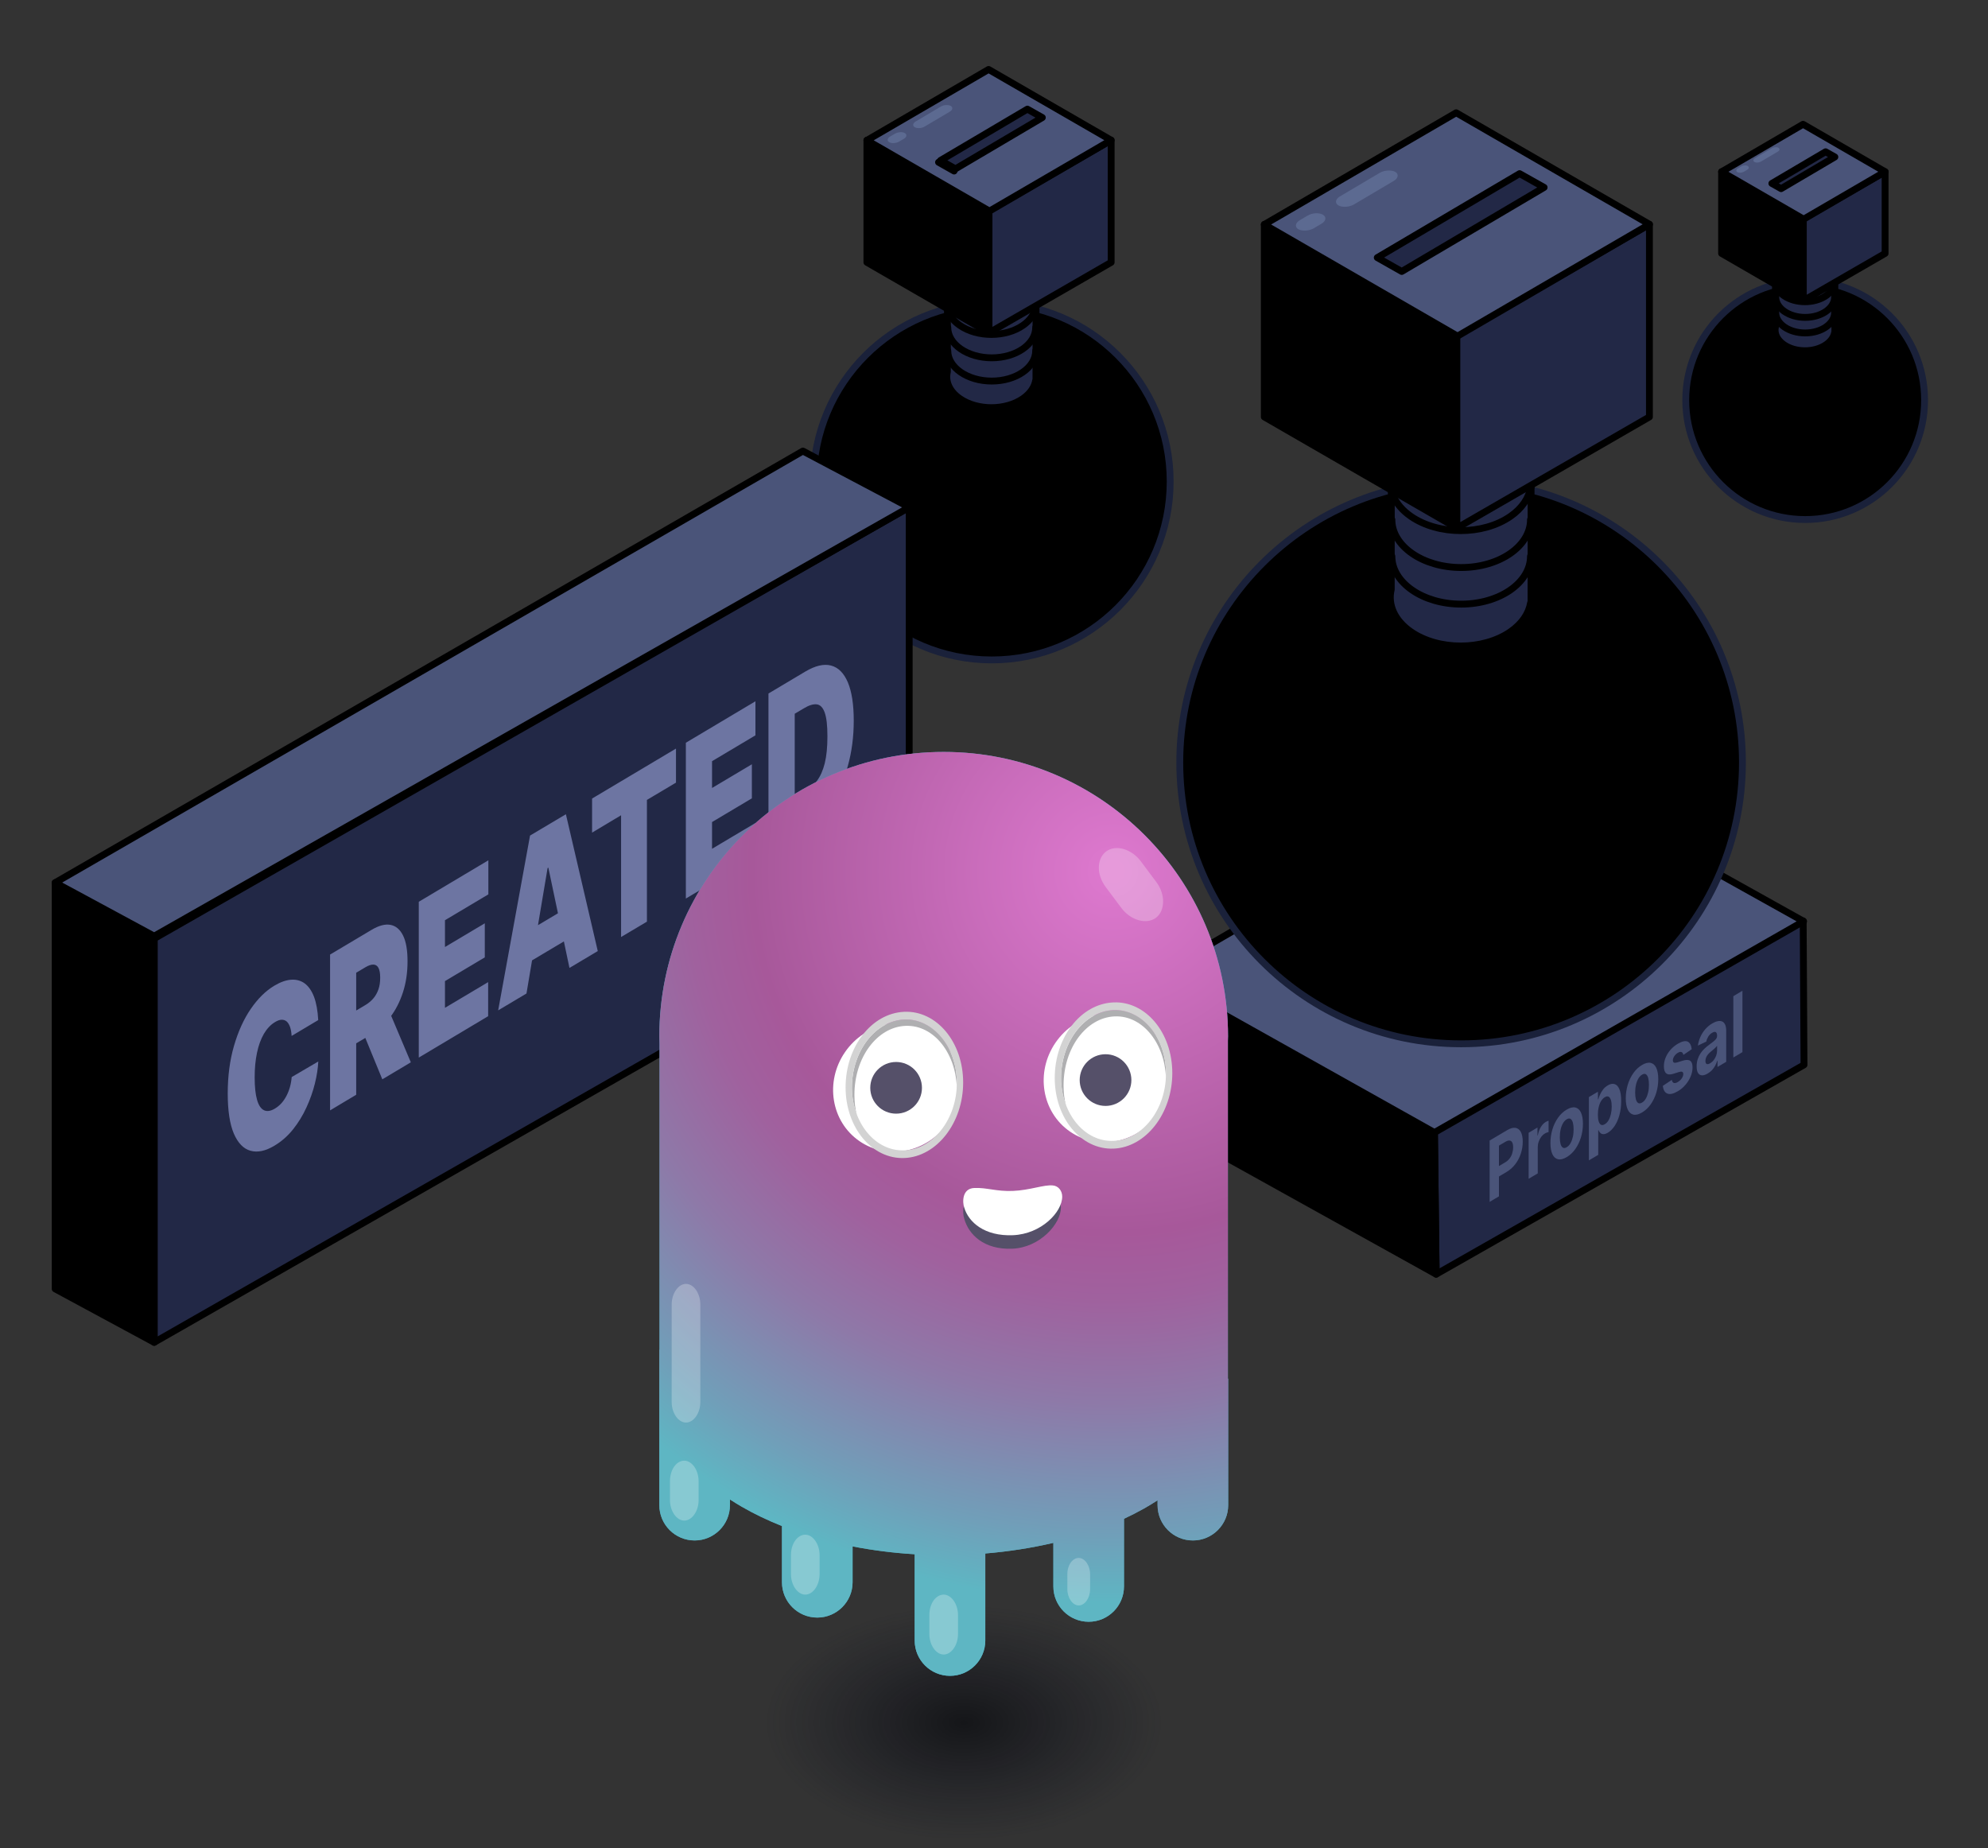 <?xml version="1.0" encoding="utf-8"?>
<!-- Generator: Adobe Illustrator 27.8.1, SVG Export Plug-In . SVG Version: 6.00 Build 0)  -->
<svg version="1.1" id="Слой_1" xmlns="http://www.w3.org/2000/svg" xmlns:xlink="http://www.w3.org/1999/xlink" x="0px" y="0px"
	 viewBox="0 0 290 269.62" style="enable-background:new 0 0 290 269.62;" xml:space="preserve">
<rect x="0" y="0" width="290" height="269.62" fill="#333333" stroke="none"/>
<style type="text/css">
	.st0{stroke:#000000;stroke-linecap:round;stroke-linejoin:round;stroke-miterlimit:10;}
	.st1{fill:#222846;stroke:#000000;stroke-linecap:round;stroke-linejoin:round;stroke-miterlimit:10;}
	.st2{fill-rule:evenodd;clip-rule:evenodd;stroke:#000000;stroke-linecap:round;stroke-linejoin:round;stroke-miterlimit:10;}
	
		.st3{fill-rule:evenodd;clip-rule:evenodd;fill:#222846;stroke:#000000;stroke-linecap:round;stroke-linejoin:round;stroke-miterlimit:10;}
	
		.st4{fill-rule:evenodd;clip-rule:evenodd;fill:#4A5479;stroke:#000000;stroke-linecap:round;stroke-linejoin:round;stroke-miterlimit:10;}
	.st5{fill-rule:evenodd;clip-rule:evenodd;fill:#5C6A91;}
	.st6{fill:#6D75A2;}
	.st7{stroke:#1A213A;stroke-linecap:round;stroke-linejoin:round;stroke-miterlimit:10;}
	.st8{stroke:#4A5479;stroke-linecap:round;stroke-linejoin:round;stroke-miterlimit:10;}
	.st9{fill:url(#SVGID_1_);}
	.st10{fill:url(#SVGID_00000163059394647752067760000004285544326376292224_);}
	.st11{fill:url(#SVGID_00000024718064838444556270000016883776657329757369_);}
	
		.st12{fill:none;stroke:url(#SVGID_00000183934991699039567100000010837916463528994996_);stroke-width:5;stroke-linecap:round;stroke-linejoin:round;stroke-miterlimit:10;}
	.st13{fill:url(#SVGID_00000030479556584606789750000004726028975385462960_);}
	.st14{fill-rule:evenodd;clip-rule:evenodd;fill:#1AD4B3;}
	.st15{fill-rule:evenodd;clip-rule:evenodd;fill:#FC4F83;}
	.st16{fill:#4A5479;stroke:#000000;stroke-linecap:round;stroke-linejoin:round;stroke-miterlimit:10;}
	
		.st17{fill:url(#SVGID_00000127045739904740064490000012866439723604763271_);stroke:#1D1D1B;stroke-width:0.211;stroke-linecap:round;stroke-linejoin:round;stroke-miterlimit:10;}
	.st18{fill-rule:evenodd;clip-rule:evenodd;}
	
		.st19{fill:url(#SVGID_00000047759015310990370320000015147310495381575326_);stroke:#1D1D1B;stroke-width:0.211;stroke-linecap:round;stroke-linejoin:round;stroke-miterlimit:10;}
	
		.st20{fill:url(#SVGID_00000028316754045879382700000000758631342271120046_);stroke:#1D1D1B;stroke-width:0.211;stroke-linecap:round;stroke-linejoin:round;stroke-miterlimit:10;}
	
		.st21{fill:url(#SVGID_00000025405290060948040410000010251636638256587438_);stroke:#1D1D1B;stroke-width:0.211;stroke-linecap:round;stroke-linejoin:round;stroke-miterlimit:10;}
	.st22{fill-rule:evenodd;clip-rule:evenodd;fill:url(#SVGID_00000152258860600219441660000002144008274713163928_);}
	.st23{fill-rule:evenodd;clip-rule:evenodd;fill:url(#SVGID_00000121960755703744612210000008335161011800331442_);}
	.st24{fill:url(#SVGID_00000008841376245867380330000002714738296763639197_);}
	.st25{fill:url(#SVGID_00000147192790155850585630000017021448777095833738_);}
	.st26{fill:url(#SVGID_00000178194604068044100280000007835412746526678153_);}
	
		.st27{fill-rule:evenodd;clip-rule:evenodd;fill:#4AA089;stroke:url(#SVGID_00000060011609876120227880000015688737564735191940_);stroke-linecap:round;stroke-linejoin:round;stroke-miterlimit:10;}
	
		.st28{fill-rule:evenodd;clip-rule:evenodd;fill:#4AA089;stroke:url(#SVGID_00000027593895882356165420000009868825697737484961_);stroke-linecap:round;stroke-linejoin:round;stroke-miterlimit:10;}
	
		.st29{fill:none;stroke:url(#SVGID_00000085251971271187031720000002201712485757298597_);stroke-width:5;stroke-linecap:round;stroke-linejoin:round;stroke-miterlimit:10;}
	.st30{fill:url(#SVGID_00000119117444267536766970000009435559666236124344_);}
	
		.st31{fill:none;stroke:url(#SVGID_00000090992712694317986970000003841600693817529502_);stroke-width:5;stroke-linecap:round;stroke-linejoin:round;stroke-miterlimit:10;}
	.st32{fill:url(#SVGID_00000002379199223467383150000002021332254671418791_);}
	
		.st33{fill:none;stroke:url(#SVGID_00000170968230630252044510000002829431016299990172_);stroke-width:5;stroke-linecap:round;stroke-linejoin:round;stroke-miterlimit:10;}
	.st34{fill:url(#SVGID_00000134945432853410947340000004737619614831810204_);}
	.st35{fill:#4A5479;}
	
		.st36{fill-rule:evenodd;clip-rule:evenodd;fill:#1AD4B3;stroke:#111422;stroke-linecap:round;stroke-linejoin:round;stroke-miterlimit:10;}
	
		.st37{fill-rule:evenodd;clip-rule:evenodd;fill:#4AA089;stroke:url(#SVGID_00000163757242992604229660000004396454104900489893_);stroke-linecap:round;stroke-linejoin:round;stroke-miterlimit:10;}
	.st38{fill:#FFFFFF;}
	
		.st39{fill-rule:evenodd;clip-rule:evenodd;fill:#FC4F83;stroke:#111422;stroke-linecap:round;stroke-linejoin:round;stroke-miterlimit:10;}
	
		.st40{fill-rule:evenodd;clip-rule:evenodd;fill:#CB3D61;stroke:#000000;stroke-linecap:round;stroke-linejoin:round;stroke-miterlimit:10;}
	.st41{fill:url(#SVGID_00000053537339574940368740000006146256081887058847_);}
	.st42{fill:url(#SVGID_00000082341961126723496440000005977191817612771981_);}
	.st43{fill:url(#SVGID_00000063593677505308343850000012976556977347429504_);}
	
		.st44{fill:none;stroke:url(#SVGID_00000006687362338688966970000007360612455112169635_);stroke-width:5;stroke-linecap:round;stroke-linejoin:round;stroke-miterlimit:10;}
	.st45{fill:url(#SVGID_00000021104637994804876740000001637092320156856225_);}
	
		.st46{fill:none;stroke:url(#SVGID_00000162347979348284685800000017388106379477112765_);stroke-width:5;stroke-linecap:round;stroke-linejoin:round;stroke-miterlimit:10;}
	.st47{fill:url(#SVGID_00000081647160654282439510000014260382932828109239_);}
	.st48{fill:url(#SVGID_00000033333217044676503010000009199110457511163796_);}
	.st49{fill:#222846;}
	.st50{fill:url(#SVGID_00000060004023196958437520000014181080536375142836_);}
	.st51{fill:url(#SVGID_00000032613423815604282180000003305128096868006286_);}
	.st52{fill:url(#SVGID_00000056426893749573156500000012828319751904332673_);}
	.st53{fill:url(#SVGID_00000158747735269294218440000008492686776288166793_);}
	.st54{fill:url(#SVGID_00000075859560911562154390000008277889632932836516_);}
	.st55{fill:url(#SVGID_00000005235064349015479980000006794582695030008197_);}
	.st56{fill-rule:evenodd;clip-rule:evenodd;fill:#6D75A2;}
	.st57{fill-rule:evenodd;clip-rule:evenodd;fill:#4A5479;}
	.st58{opacity:0.29;fill:url(#SVGID_00000026850853249261293860000012336736278679451534_);enable-background:new    ;}
	.st59{fill:url(#SVGID_00000136371279651429354410000016984703461172994486_);}
	.st60{fill:url(#SVGID_00000091702002112904008600000011234416123506013580_);}
	.st61{fill:url(#SVGID_00000105397576157962022300000008030763430095796622_);}
	.st62{fill-rule:evenodd;clip-rule:evenodd;fill:url(#SVGID_00000163034716296351703770000015234431864448569743_);}
	.st63{fill:url(#SVGID_00000078020984733615511770000002693223391587544767_);}
	.st64{fill:url(#SVGID_00000093166924157385830930000005729446447588293555_);}
	.st65{fill:url(#SVGID_00000113351606624622026440000006871581448319387265_);}
	.st66{fill:url(#SVGID_00000166648616884507536430000004784547431921774236_);}
	.st67{opacity:0.29;fill:url(#SVGID_00000137830649350920402920000005622466498404505515_);enable-background:new    ;}
	.st68{fill-rule:evenodd;clip-rule:evenodd;fill:#222846;}
	
		.st69{fill:none;stroke:url(#SVGID_00000065049609580072606610000007922188392054435229_);stroke-width:5;stroke-linecap:round;stroke-linejoin:round;stroke-miterlimit:10;}
	.st70{fill:url(#SVGID_00000179637381178937668000000005499473324149394620_);}
	
		.st71{fill:none;stroke:url(#SVGID_00000149367503819245129390000018082534424651467160_);stroke-width:5;stroke-linecap:round;stroke-linejoin:round;stroke-miterlimit:10;}
	.st72{fill:url(#SVGID_00000044176807494067340320000009784356522119754402_);}
	
		.st73{fill:none;stroke:url(#SVGID_00000017485264309923170430000015754363391113468072_);stroke-width:5;stroke-linecap:round;stroke-linejoin:round;stroke-miterlimit:10;}
	.st74{fill:url(#SVGID_00000130623200864848200130000003404443850784500158_);}
	
		.st75{fill-rule:evenodd;clip-rule:evenodd;fill:#4AA089;stroke:url(#SVGID_00000007413266203613205060000002514885092887052987_);stroke-linecap:round;stroke-linejoin:round;stroke-miterlimit:10;}
	.st76{fill-rule:evenodd;clip-rule:evenodd;fill:url(#SVGID_00000094580329890114090580000003152668461613861307_);}
	.st77{fill:url(#SVGID_00000154395972649306800430000012795875487380571017_);}
	.st78{fill:url(#SVGID_00000145737096023725224320000009429221590753233050_);}
	.st79{fill:url(#SVGID_00000168824029739670279830000012018449343275957922_);}
	.st80{opacity:0.29;fill:url(#SVGID_00000183952761377810937750000018250637492134664379_);}
	.st81{opacity:0.29;fill:url(#SVGID_00000101798428971525885060000017801976324262595470_);}
	.st82{opacity:0.256;fill-rule:evenodd;clip-rule:evenodd;fill:#FFFFFF;enable-background:new    ;}
	.st83{opacity:0.67;fill:url(#SVGID_00000088117753149839169260000006131193638120569770_);}
	.st84{fill:#3FA9BD;}
	.st85{fill:url(#SVGID_00000138575502890192636510000007730226625934764416_);}
	.st86{fill-rule:evenodd;clip-rule:evenodd;fill:#555069;}
	.st87{fill-rule:evenodd;clip-rule:evenodd;fill:#FFFFFF;}
	.st88{fill-rule:evenodd;clip-rule:evenodd;fill:#AFAFB1;}
	.st89{fill-rule:evenodd;clip-rule:evenodd;fill:#D3D3D3;}
	.st90{opacity:0.67;fill:url(#SVGID_00000043433821388078729930000016576248223618183559_);}
	.st91{fill:url(#SVGID_00000137815219400262936380000006269195985039398035_);}
	.st92{opacity:0.67;fill:url(#SVGID_00000157992677108703727560000012008205838759269259_);}
	.st93{fill:url(#SVGID_00000031168234145213998140000018129462111746783897_);}
	.st94{opacity:0.67;fill:url(#SVGID_00000116210694947111053480000004525425505721966235_);}
	.st95{fill:url(#SVGID_00000073698967245830726780000007905992077553418377_);}
	.st96{opacity:0.67;fill:url(#SVGID_00000057111262910859796160000013322718453187294363_);}
	.st97{fill:url(#SVGID_00000107577532800020941700000002798683552803638684_);}
	.st98{opacity:0.67;fill:url(#SVGID_00000165920512601857315610000008434798676684713406_);}
	.st99{fill:url(#SVGID_00000140015940150118861970000000571382507539713672_);}
	.st100{fill:#1AD4B3;}
	.st101{opacity:0.67;fill:url(#SVGID_00000039099476447392939670000012675888572760477609_);}
	.st102{fill:url(#SVGID_00000029031509515245487340000001032260782288987806_);}
	.st103{opacity:0.67;fill:url(#SVGID_00000021087183557607032040000017195927090486880173_);}
	.st104{fill:url(#SVGID_00000158750002072162144090000013200760297941622440_);}
	.st105{opacity:0.67;fill:url(#SVGID_00000057826396569981414850000002683091385733812927_);}
	.st106{fill:url(#SVGID_00000037689069232898441770000002384848523636945078_);}
	.st107{opacity:0.67;fill:url(#SVGID_00000140006430385685782770000001330034462943458204_);}
	.st108{fill:url(#SVGID_00000096034998052366196960000015856671666400047756_);}
	.st109{opacity:0.67;fill:url(#SVGID_00000026842459923738561240000000729625311137072285_);}
	.st110{fill:url(#SVGID_00000028295349224979465990000011414420410882352799_);}
	.st111{opacity:0.67;fill:url(#SVGID_00000033354414729178481330000016094016393420900005_);}
	.st112{fill:url(#SVGID_00000168821687140982841860000005118518635999222964_);}
	
		.st113{fill-rule:evenodd;clip-rule:evenodd;fill:none;stroke:#FFFFFF;stroke-width:0.738;stroke-linecap:round;stroke-linejoin:round;stroke-miterlimit:10;}
	.st114{opacity:0.67;fill:url(#SVGID_00000150073089496165393980000012302788008905395600_);}
	.st115{fill:url(#SVGID_00000062166319359472469890000008781001245403904909_);}
	.st116{opacity:0.67;fill:url(#SVGID_00000095305338735649154660000013404467620033953460_);}
	.st117{fill:url(#SVGID_00000089574411865131842210000002890900222689789575_);}
	.st118{opacity:0.67;fill:url(#SVGID_00000159462182584923272120000009096582249226531515_);}
	.st119{fill:url(#SVGID_00000004536323463409256230000002924444354616206988_);}
	.st120{opacity:0.67;fill:url(#SVGID_00000005978900917847749430000001524760761345004711_);}
	.st121{fill:url(#SVGID_00000164513773329058432480000003107657623621768380_);}
	.st122{opacity:0.67;fill:url(#SVGID_00000156562875139712650340000009549832859112478607_);}
	.st123{fill:url(#SVGID_00000003808764909603911420000015061160222172305596_);}
	.st124{opacity:0.67;fill:url(#SVGID_00000090992452145633987610000014287654635971997091_);}
	.st125{fill:url(#SVGID_00000132770429427984818570000014214531250211362985_);}
	.st126{opacity:0.67;fill:url(#SVGID_00000095335420445205270830000001353424055728057499_);}
	.st127{fill:url(#SVGID_00000083793131211347533740000002504602246979320467_);}
	.st128{opacity:0.67;fill:url(#SVGID_00000147187989626018372070000007755455263267648919_);}
	.st129{fill:url(#SVGID_00000013898409600898663040000005974024505621904550_);}
	.st130{opacity:0.67;fill:url(#SVGID_00000114063168016248030620000011817321193975036093_);enable-background:new    ;}
	.st131{fill:#5EA6B9;}
	.st132{fill:url(#SVGID_00000060014486355611822710000010276125990402496665_);}
	.st133{fill-rule:evenodd;clip-rule:evenodd;fill:#545067;}
	.st134{fill-rule:evenodd;clip-rule:evenodd;fill:#AEAEB0;}
	.st135{fill-rule:evenodd;clip-rule:evenodd;fill:#D2D2D2;}
	.st136{opacity:0.67;fill:url(#SVGID_00000035501873017269841150000010007732737878270089_);enable-background:new    ;}
	.st137{fill:url(#SVGID_00000139289207164350295710000003889740110071197854_);}
	.st138{fill-rule:evenodd;clip-rule:evenodd;fill:#63D0B3;}
	
		.st139{fill-rule:evenodd;clip-rule:evenodd;fill:none;stroke:#000000;stroke-linecap:round;stroke-linejoin:round;stroke-miterlimit:10;}
	.st140{fill-rule:evenodd;clip-rule:evenodd;fill:#E85C83;}
	
		.st141{fill-rule:evenodd;clip-rule:evenodd;fill:#4AA089;stroke:url(#SVGID_00000113347811635718017020000003897072741425549986_);stroke-linecap:round;stroke-linejoin:round;stroke-miterlimit:10;}
	.st142{fill:#5DC29D;}
	.st143{fill:url(#SVGID_00000019638767633445549320000012010339900589376426_);}
	.st144{fill:url(#SVGID_00000045577709427415617430000016787203126074151814_);}
	.st145{fill:#E85C83;}
	.st146{opacity:0.67;fill:url(#SVGID_00000052793942250840573180000016679471861803103900_);enable-background:new    ;}
	.st147{fill:url(#SVGID_00000006666909792010852320000005416860198348663727_);}
	
		.st148{fill:none;stroke:url(#SVGID_00000069357575673631391740000003470385674352204729_);stroke-width:5;stroke-linecap:round;stroke-linejoin:round;stroke-miterlimit:10;}
	.st149{fill:url(#SVGID_00000012432189888365324250000003615004160622605455_);}
	.st150{opacity:0.67;fill:url(#SVGID_00000128470400533119622520000011435499016700304787_);enable-background:new    ;}
	.st151{fill:url(#SVGID_00000046326020307857627610000009153931627155495839_);}
	.st152{opacity:0.67;fill:url(#SVGID_00000003063518083376376840000002444916463941313194_);}
	.st153{fill:url(#SVGID_00000090983422307075746750000017430460713768996267_);}
	.st154{opacity:0.67;fill:url(#SVGID_00000018232179085583799960000015133819182072770216_);}
	.st155{fill:url(#SVGID_00000129187162419640013400000015189558766865180337_);}
	.st156{opacity:0.67;fill:url(#SVGID_00000137818042711730262650000012088170589123385753_);}
	.st157{fill:url(#SVGID_00000167357478064467009230000008915604336687876246_);}
	.st158{opacity:0.67;fill:url(#SVGID_00000004531217378065968390000003784720587136933553_);}
	.st159{fill:url(#SVGID_00000000942412242354411470000003252664492139747234_);}
	.st160{opacity:0.67;fill:url(#SVGID_00000042700270651534442160000009278967438641896879_);}
	.st161{fill:url(#SVGID_00000176751640336828964840000000009598435058814637_);}
	.st162{fill:none;stroke:#000000;stroke-width:22;stroke-linecap:round;stroke-linejoin:round;stroke-miterlimit:10;}
	.st163{fill:url(#SVGID_00000176038990411484241380000009192038075535224762_);}
	.st164{fill:url(#SVGID_00000117662470225730692560000007211213836269751199_);}
	.st165{fill:none;stroke:url(#SVGID_00000097464513670436987160000005898880195852994476_);stroke-width:5;stroke-miterlimit:10;}
	.st166{fill:url(#SVGID_00000181801151274937765560000013897890437638485691_);}
	.st167{fill:none;}
	.st168{opacity:0.67;fill:url(#SVGID_00000122686522016904343450000003522041579057921208_);}
	.st169{fill:url(#SVGID_00000026135550152925560170000001507640966683200160_);}
	.st170{fill:none;stroke:url(#SVGID_00000139263052062869457840000014362332235215816579_);stroke-width:5;stroke-miterlimit:10;}
	.st171{fill:url(#SVGID_00000016784351808221524350000004483094125327069615_);}
	.st172{opacity:0.67;fill:url(#SVGID_00000081608788966147397920000001990645723862663094_);}
	.st173{fill:url(#SVGID_00000020358755456262372580000007439358167875216774_);}
	.st174{opacity:0.67;fill:url(#SVGID_00000000203099707520057120000016994667124039374471_);}
	.st175{fill:url(#SVGID_00000033346360575190861250000004335888177735264896_);}
	.st176{opacity:0.67;fill:url(#SVGID_00000090290102495476293850000008600437355973762968_);}
	.st177{fill:url(#SVGID_00000078738581784450454620000002500411850766121891_);}
</style>
<g>
	<circle class="st7" cx="144.67" cy="70.24" r="26.03"/>
	<g>
		<g>
			<path class="st1" d="M138.21,43.43l-0.01,10.81c-0.33,1.38,0.28,2.85,1.82,3.91c2.54,1.76,6.66,1.76,9.2,0
				c1.08-0.75,1.7-1.69,1.86-2.67l0.04,0l0-0.45c0-0.04,0-0.09,0-0.13l0.01-11.18L138.21,43.43z"/>
			<path class="st1" d="M138.26,51.16c0,2.45,2.87,4.43,6.41,4.43s6.41-1.98,6.41-4.43"/>
			<path class="st1" d="M138.26,47.77c0,2.45,2.87,4.43,6.41,4.43s6.41-1.98,6.41-4.43"/>
			<path class="st1" d="M138.26,44.21c0,2.45,2.87,4.43,6.41,4.43s6.41-1.98,6.41-4.43"/>
		</g>
		<g>
			<path class="st1" d="M138.21,32.75l-0.01,10.81c-0.33,1.38,0.28,2.85,1.82,3.91c2.54,1.76,6.66,1.76,9.2,0
				c1.08-0.75,1.7-1.69,1.86-2.67l0.04,0l0-0.45c0-0.04,0-0.09,0-0.13l0.01-11.18L138.21,32.75z"/>
			<path class="st1" d="M138.26,40.49c0,2.45,2.87,4.43,6.41,4.43s6.41-1.98,6.41-4.43"/>
			<path class="st1" d="M138.26,37.1c0,2.45,2.87,4.43,6.41,4.43s6.41-1.98,6.41-4.43"/>
			<path class="st1" d="M138.26,33.54c0,2.45,2.87,4.43,6.41,4.43s6.41-1.98,6.41-4.43"/>
		</g>
	</g>
	<g>
		<g>
			<g>
				<polygon class="st2" points="144.27,48.55 126.46,38.27 126.46,20.45 144.27,30.74 				"/>
				<polygon class="st3" points="144.27,48.55 162.09,38.27 162.09,20.45 144.27,30.74 				"/>
				<polygon class="st4" points="144.34,30.79 126.46,20.47 144.21,10.13 162.09,20.45 				"/>
				<line class="st4" x1="139.18" y1="24.95" x2="136.91" y2="23.67"/>
			</g>
			<path id="矩形_00000152965764248126467160000011031630007989843329_" class="st5" d="M138.69,15.45L138.69,15.45
				c0.35,0.2,0.29,0.58-0.12,0.83l-3.7,2.19c-0.42,0.25-1.08,0.29-1.43,0.09l0,0c-0.35-0.2-0.29-0.58,0.12-0.83l3.7-2.19
				C137.68,15.29,138.34,15.25,138.69,15.45z"/>
			<path id="矩形_00000002355749646748791350000001255618378847473029_" class="st5" d="M131.99,19.41L131.99,19.41
				c0.35,0.2,0.29,0.58-0.12,0.83l-0.72,0.42c-0.42,0.25-1.08,0.29-1.43,0.09l0,0c-0.35-0.2-0.29-0.58,0.12-0.83l0.72-0.42
				C131.02,19.24,131.64,19.21,131.99,19.41z"/>
		</g>
	</g>
</g>
<g>
	<circle class="st7" cx="263.33" cy="58.37" r="17.42"/>
	<g>
		<g>
			<path class="st1" d="M259,40.43l0,7.23c-0.22,0.92,0.19,1.91,1.22,2.62c1.7,1.18,4.46,1.18,6.16,0c0.72-0.5,1.14-1.13,1.25-1.79
				l0.03,0l0-0.3c0-0.03,0-0.06,0-0.09l0-7.49L259,40.43z"/>
			<path class="st1" d="M259.04,45.6c0,1.64,1.92,2.97,4.29,2.97c2.37,0,4.29-1.33,4.29-2.97"/>
			<path class="st1" d="M259.04,43.33c0,1.64,1.92,2.97,4.29,2.97c2.37,0,4.29-1.33,4.29-2.97"/>
			<path class="st1" d="M259.04,40.95c0,1.64,1.92,2.97,4.29,2.97c2.37,0,4.29-1.33,4.29-2.97"/>
		</g>
		<g>
			<path class="st1" d="M259,33.28l0,7.23c-0.22,0.92,0.19,1.91,1.22,2.62c1.7,1.18,4.46,1.18,6.16,0c0.72-0.5,1.14-1.13,1.25-1.79
				l0.03,0l0-0.3c0-0.03,0-0.06,0-0.09l0-7.49L259,33.28z"/>
			<path class="st1" d="M259.04,38.46c0,1.64,1.92,2.97,4.29,2.97c2.37,0,4.29-1.33,4.29-2.97"/>
			<path class="st1" d="M259.04,36.19c0,1.64,1.92,2.97,4.29,2.97c2.37,0,4.29-1.33,4.29-2.97"/>
			<path class="st1" d="M259.04,33.8c0,1.64,1.92,2.97,4.29,2.97c2.37,0,4.29-1.33,4.29-2.97"/>
		</g>
	</g>
	<g>
		<g>
			<g>
				<polygon class="st2" points="263.06,43.86 251.14,36.97 251.14,25.05 263.06,31.93 				"/>
				<polygon class="st3" points="263.06,43.86 274.99,36.97 274.99,25.05 263.06,31.93 				"/>
				<polygon class="st4" points="263.11,31.97 251.14,25.06 263.02,18.13 274.99,25.05 				"/>
			</g>
			<path id="矩形_00000166660472728042455160000006390938585935435430_" class="st5" d="M259.43,21.56L259.43,21.56
				c0.23,0.13,0.2,0.39-0.08,0.55l-2.47,1.46c-0.28,0.17-0.72,0.19-0.95,0.06l0,0c-0.23-0.13-0.2-0.39,0.08-0.55l2.47-1.46
				C258.75,21.46,259.19,21.43,259.43,21.56z"/>
			<path id="矩形_00000049219093032399326050000013220863242366967943_" class="st5" d="M254.95,24.22L254.95,24.22
				c0.23,0.13,0.2,0.39-0.08,0.55l-0.48,0.28c-0.28,0.17-0.72,0.19-0.95,0.06l0,0c-0.23-0.13-0.2-0.39,0.08-0.55l0.48-0.28
				C254.29,24.1,254.71,24.08,254.95,24.22z"/>
		</g>
	</g>
</g>
<g>
	<g>
		<polygon class="st3" points="263.04,134.34 209.25,165.07 209.5,185.88 263.16,155.34 		"/>
		<polygon class="st2" points="168.54,142.39 209.25,165.01 209.5,185.88 168.79,163.26 		"/>
		<polygon class="st4" points="263.1,134.4 221.86,111.39 168.54,142.39 209.25,165.21 		"/>
	</g>
	<circle class="st7" cx="213.14" cy="111.23" r="41.04"/>
	<g>
		<g>
			<path class="st1" d="M202.96,68.95l-0.01,17.04c-0.52,2.18,0.44,4.49,2.87,6.17c4.01,2.77,10.5,2.77,14.51,0
				c1.7-1.18,2.68-2.67,2.94-4.21l0.07,0l0-0.71c0-0.07,0-0.14,0-0.21l0.01-17.63L202.96,68.95z"/>
			<path class="st1" d="M203.04,81.14c0,3.86,4.52,6.99,10.11,6.99s10.11-3.13,10.11-6.99"/>
			<path class="st1" d="M203.04,75.8c0,3.86,4.52,6.99,10.11,6.99s10.11-3.13,10.11-6.99"/>
			<path class="st1" d="M203.04,70.19c0,3.86,4.52,6.99,10.11,6.99s10.11-3.13,10.11-6.99"/>
		</g>
		<g>
			<path class="st1" d="M202.96,52.12l-0.01,17.04c-0.52,2.18,0.44,4.49,2.87,6.17c4.01,2.77,10.5,2.77,14.51,0
				c1.7-1.18,2.68-2.67,2.94-4.21l0.07,0l0-0.71c0-0.07,0-0.14,0-0.21l0.01-17.63L202.96,52.12z"/>
			<path class="st1" d="M203.04,64.31c0,3.86,4.52,6.99,10.11,6.99s10.11-3.13,10.11-6.99"/>
			<path class="st1" d="M203.04,58.97c0,3.86,4.52,6.99,10.11,6.99s10.11-3.13,10.11-6.99"/>
			<path class="st1" d="M203.04,53.36c0,3.86,4.52,6.99,10.11,6.99s10.11-3.13,10.11-6.99"/>
		</g>
	</g>
	<g>
		<g>
			<g>
				<polygon class="st2" points="212.52,77.03 184.43,60.82 184.43,32.73 212.52,48.94 				"/>
				<polygon class="st3" points="212.52,77.03 240.61,60.82 240.61,32.73 212.52,48.94 				"/>
				<polygon class="st4" points="212.62,49.03 184.43,32.75 212.42,16.45 240.62,32.72 				"/>
			</g>
			<path id="矩形_00000178186072847615939980000011149566003582114227_" class="st5" d="M203.53,25.07L203.53,25.07
				c0.55,0.31,0.46,0.92-0.2,1.31l-5.83,3.45c-0.66,0.39-1.7,0.45-2.25,0.14l0,0c-0.55-0.31-0.46-0.92,0.2-1.31l5.83-3.45
				C201.94,24.82,202.98,24.76,203.53,25.07z"/>
			<path id="矩形_00000088853396447638292960000003891092818737782933_" class="st5" d="M192.98,31.32L192.98,31.32
				c0.55,0.31,0.46,0.92-0.2,1.31l-1.13,0.67c-0.66,0.39-1.7,0.45-2.25,0.14l0,0c-0.55-0.31-0.46-0.92,0.2-1.31l1.13-0.67
				C191.43,31.04,192.42,31,192.98,31.32z"/>
		</g>
	</g>
	<g>
		<g>
			<path class="st35" d="M217.3,175.33v-8.95l2.53-1.5c0.49-0.29,0.9-0.41,1.24-0.35c0.34,0.05,0.6,0.26,0.79,0.61
				c0.18,0.35,0.27,0.82,0.27,1.41s-0.09,1.17-0.28,1.74c-0.18,0.56-0.45,1.07-0.8,1.53c-0.35,0.46-0.77,0.84-1.26,1.13l-1.61,0.96
				v-1.52l1.39-0.83c0.26-0.15,0.48-0.35,0.65-0.57c0.17-0.23,0.3-0.48,0.38-0.76c0.08-0.28,0.13-0.56,0.13-0.85
				c0-0.3-0.04-0.53-0.13-0.71c-0.08-0.17-0.21-0.27-0.38-0.29c-0.17-0.02-0.39,0.04-0.65,0.2l-0.91,0.54v7.4L217.3,175.33z"/>
			<path class="st35" d="M222.99,171.96v-6.71l1.29-0.77v1.17l0.05-0.03c0.09-0.47,0.23-0.87,0.44-1.21
				c0.21-0.34,0.44-0.58,0.71-0.74c0.07-0.04,0.14-0.08,0.22-0.11c0.08-0.03,0.15-0.06,0.2-0.07v1.65
				c-0.06,0.01-0.15,0.04-0.26,0.08c-0.11,0.04-0.21,0.09-0.3,0.15c-0.2,0.12-0.37,0.28-0.53,0.49c-0.15,0.21-0.27,0.44-0.36,0.71
				c-0.09,0.26-0.13,0.53-0.13,0.8v3.8L222.99,171.96z"/>
			<path class="st35" d="M228.54,168.8c-0.49,0.29-0.91,0.39-1.26,0.31c-0.35-0.08-0.63-0.32-0.82-0.73
				c-0.19-0.41-0.29-0.95-0.29-1.64c0-0.69,0.1-1.36,0.29-1.99c0.19-0.63,0.47-1.2,0.82-1.7c0.35-0.5,0.77-0.89,1.26-1.18
				c0.49-0.29,0.91-0.39,1.26-0.31c0.35,0.08,0.63,0.32,0.82,0.73c0.19,0.41,0.29,0.96,0.29,1.65c0,0.69-0.1,1.35-0.29,1.98
				c-0.19,0.63-0.47,1.2-0.82,1.7C229.45,168.12,229.03,168.51,228.54,168.8z M228.55,167.35c0.22-0.13,0.41-0.33,0.55-0.59
				c0.15-0.26,0.26-0.57,0.34-0.92c0.08-0.35,0.11-0.72,0.11-1.11s-0.04-0.72-0.11-0.98c-0.08-0.26-0.19-0.44-0.34-0.53
				c-0.15-0.09-0.33-0.07-0.55,0.06c-0.22,0.13-0.41,0.33-0.56,0.6c-0.15,0.27-0.27,0.58-0.34,0.93c-0.08,0.35-0.11,0.72-0.11,1.11
				s0.04,0.72,0.11,0.98c0.08,0.26,0.19,0.43,0.34,0.52C228.14,167.51,228.32,167.49,228.55,167.35z"/>
			<path class="st35" d="M231.78,169.27v-9.23l1.32-0.78v1.13l0.06-0.04c0.06-0.22,0.14-0.45,0.26-0.7c0.11-0.25,0.26-0.5,0.44-0.73
				c0.18-0.23,0.41-0.43,0.68-0.59c0.35-0.21,0.67-0.27,0.97-0.19c0.3,0.08,0.53,0.32,0.71,0.73c0.18,0.41,0.27,0.99,0.27,1.76
				c0,0.75-0.09,1.43-0.26,2.05c-0.17,0.62-0.41,1.14-0.7,1.58c-0.3,0.44-0.63,0.77-0.99,0.98c-0.26,0.15-0.48,0.22-0.66,0.21
				c-0.18-0.01-0.33-0.07-0.44-0.19c-0.11-0.11-0.2-0.25-0.26-0.4l-0.04,0.02v3.59L231.78,169.27z M233.09,162.62
				c0,0.4,0.04,0.72,0.12,0.97c0.08,0.25,0.19,0.41,0.34,0.49c0.15,0.07,0.33,0.05,0.55-0.08c0.22-0.13,0.4-0.32,0.55-0.58
				c0.15-0.26,0.26-0.56,0.34-0.9c0.08-0.35,0.12-0.71,0.12-1.1c0-0.39-0.04-0.71-0.12-0.95c-0.08-0.25-0.19-0.41-0.34-0.49
				c-0.15-0.08-0.33-0.05-0.55,0.08c-0.22,0.13-0.4,0.32-0.55,0.57c-0.15,0.25-0.26,0.54-0.34,0.89
				C233.13,161.85,233.09,162.22,233.09,162.62z"/>
			<path class="st35" d="M239.53,162.29c-0.49,0.29-0.91,0.39-1.26,0.31c-0.35-0.08-0.63-0.32-0.82-0.73
				c-0.19-0.41-0.29-0.95-0.29-1.64c0-0.69,0.1-1.36,0.29-1.99s0.47-1.2,0.82-1.7c0.35-0.5,0.77-0.89,1.26-1.18
				c0.49-0.29,0.91-0.39,1.26-0.31c0.35,0.08,0.63,0.32,0.82,0.73c0.19,0.41,0.29,0.96,0.29,1.65c0,0.69-0.1,1.35-0.29,1.98
				c-0.19,0.63-0.47,1.2-0.82,1.7C240.44,161.6,240.02,162,239.53,162.29z M239.54,160.84c0.22-0.13,0.41-0.33,0.55-0.59
				c0.15-0.26,0.26-0.57,0.34-0.92s0.11-0.72,0.11-1.11s-0.04-0.72-0.11-0.98c-0.08-0.26-0.19-0.44-0.34-0.53
				c-0.15-0.09-0.33-0.07-0.55,0.06c-0.22,0.13-0.41,0.33-0.56,0.6c-0.15,0.27-0.27,0.58-0.34,0.93c-0.08,0.35-0.11,0.72-0.11,1.11
				c0,0.39,0.04,0.72,0.11,0.98c0.08,0.26,0.19,0.43,0.34,0.52C239.13,161,239.32,160.97,239.54,160.84z"/>
			<path class="st35" d="M246.78,153.06l-1.22,0.83c-0.02-0.13-0.07-0.24-0.13-0.32c-0.07-0.08-0.16-0.12-0.27-0.12
				c-0.11-0.01-0.24,0.04-0.4,0.13c-0.21,0.12-0.38,0.29-0.52,0.49c-0.14,0.21-0.21,0.41-0.21,0.61c0,0.16,0.05,0.27,0.14,0.32
				c0.09,0.06,0.25,0.05,0.47-0.01l0.87-0.27c0.47-0.14,0.82-0.13,1.05,0.03c0.23,0.16,0.34,0.48,0.34,0.97
				c0,0.44-0.09,0.88-0.28,1.32c-0.18,0.44-0.44,0.85-0.76,1.22c-0.32,0.38-0.69,0.69-1.11,0.93c-0.64,0.38-1.14,0.49-1.52,0.34
				c-0.38-0.15-0.6-0.52-0.66-1.13l1.31-0.87c0.04,0.25,0.14,0.4,0.29,0.45c0.15,0.05,0.35,0.01,0.59-0.14
				c0.23-0.14,0.42-0.31,0.57-0.53c0.14-0.21,0.22-0.42,0.22-0.62c0-0.17-0.05-0.28-0.15-0.33c-0.1-0.05-0.25-0.04-0.46,0.02
				l-0.83,0.26c-0.47,0.15-0.82,0.13-1.05-0.06c-0.23-0.19-0.34-0.53-0.34-1.03c0-0.43,0.08-0.85,0.25-1.26
				c0.17-0.41,0.4-0.79,0.71-1.14c0.31-0.35,0.66-0.65,1.08-0.89c0.61-0.36,1.09-0.46,1.44-0.31
				C246.51,152.12,246.72,152.48,246.78,153.06z"/>
			<path class="st35" d="M249.1,156.61c-0.31,0.18-0.58,0.27-0.82,0.26c-0.24-0.01-0.43-0.12-0.57-0.33
				c-0.14-0.21-0.21-0.54-0.21-0.98c0-0.37,0.05-0.72,0.15-1.03c0.1-0.31,0.23-0.59,0.4-0.85c0.17-0.25,0.36-0.49,0.58-0.69
				c0.22-0.21,0.44-0.4,0.68-0.57c0.28-0.21,0.51-0.38,0.68-0.52c0.17-0.14,0.3-0.27,0.37-0.38c0.08-0.12,0.12-0.25,0.12-0.39v-0.03
				c0-0.28-0.06-0.45-0.19-0.53c-0.12-0.08-0.3-0.05-0.53,0.09c-0.24,0.14-0.43,0.33-0.57,0.56c-0.14,0.23-0.24,0.47-0.28,0.72
				l-1.23,0.59c0.06-0.44,0.19-0.87,0.37-1.28c0.18-0.41,0.42-0.78,0.71-1.11c0.29-0.33,0.63-0.62,1.01-0.84
				c0.27-0.16,0.52-0.27,0.77-0.32c0.25-0.06,0.46-0.05,0.65,0.02c0.19,0.07,0.34,0.22,0.45,0.44c0.11,0.22,0.17,0.53,0.17,0.93
				v4.53l-1.27,0.75v-0.93l-0.04,0.02c-0.08,0.26-0.18,0.5-0.31,0.74c-0.13,0.24-0.29,0.45-0.47,0.65
				C249.55,156.3,249.34,156.47,249.1,156.61z M249.48,155.1c0.2-0.12,0.37-0.27,0.52-0.47c0.15-0.2,0.27-0.42,0.35-0.65
				c0.09-0.24,0.13-0.47,0.13-0.71v-0.71c-0.04,0.06-0.1,0.13-0.17,0.2c-0.07,0.07-0.15,0.15-0.24,0.23
				c-0.09,0.08-0.18,0.15-0.27,0.23c-0.09,0.07-0.17,0.14-0.24,0.2c-0.16,0.12-0.29,0.26-0.41,0.4c-0.12,0.14-0.21,0.29-0.27,0.44
				c-0.06,0.16-0.1,0.32-0.1,0.5c0,0.25,0.07,0.41,0.2,0.46S249.28,155.22,249.48,155.1z"/>
			<path class="st35" d="M254.18,144.53v8.95l-1.33,0.79v-8.95L254.18,144.53z"/>
		</g>
	</g>
</g>
<g>
	<polygon class="st3" points="132.63,74 22.49,136.92 22.49,195.82 132.63,132.9 	"/>
	<polygon class="st2" points="8.05,128.76 22.49,136.56 22.49,195.82 8.05,188.02 	"/>
	<polygon class="st4" points="132.63,74 117.12,65.8 8.05,128.76 22.49,136.56 	"/>
</g>
<g>
	<path class="st6" d="M46.42,148.81l-3.88,2.31c-0.03-0.5-0.1-0.93-0.22-1.28c-0.12-0.35-0.28-0.62-0.48-0.81
		c-0.2-0.18-0.45-0.27-0.74-0.27c-0.29,0-0.62,0.12-0.98,0.34c-0.64,0.38-1.18,0.96-1.63,1.72c-0.44,0.77-0.78,1.69-1,2.76
		c-0.23,1.08-0.34,2.27-0.34,3.59c0,1.39,0.12,2.49,0.35,3.28c0.23,0.8,0.57,1.3,1.01,1.51c0.44,0.21,0.97,0.13,1.59-0.24
		c0.35-0.21,0.67-0.47,0.95-0.78c0.28-0.31,0.52-0.67,0.73-1.06c0.21-0.4,0.38-0.83,0.51-1.29c0.13-0.46,0.22-0.96,0.26-1.47
		l3.88-2.27c-0.05,0.99-0.21,2.07-0.5,3.23c-0.29,1.17-0.7,2.33-1.23,3.48c-0.53,1.16-1.18,2.22-1.96,3.2
		c-0.78,0.97-1.69,1.77-2.72,2.38c-1.29,0.77-2.45,1.02-3.48,0.73c-1.02-0.28-1.83-1.12-2.43-2.5c-0.59-1.39-0.89-3.34-0.89-5.85
		c0-2.53,0.3-4.84,0.91-6.94c0.61-2.1,1.42-3.9,2.45-5.4c1.03-1.5,2.17-2.63,3.44-3.39c0.89-0.53,1.71-0.82,2.46-0.87
		c0.75-0.05,1.4,0.13,1.97,0.54c0.56,0.42,1.02,1.07,1.36,1.96C46.14,146.31,46.35,147.44,46.42,148.81z"/>
	<path class="st6" d="M48.15,161.98v-22.73l6.08-3.62c1.05-0.62,1.96-0.86,2.74-0.71c0.78,0.15,1.39,0.67,1.83,1.56
		c0.44,0.89,0.65,2.15,0.65,3.76c0,1.63-0.22,3.13-0.67,4.52c-0.45,1.38-1.07,2.6-1.88,3.65c-0.8,1.05-1.74,1.89-2.82,2.53
		l-3.63,2.16v-4.79l2.86-1.7c0.45-0.27,0.83-0.59,1.15-0.96c0.32-0.37,0.56-0.81,0.74-1.31s0.26-1.08,0.26-1.72
		c0-0.65-0.09-1.13-0.26-1.44c-0.17-0.31-0.42-0.46-0.74-0.47c-0.32,0-0.7,0.12-1.15,0.39l-1.35,0.8v17.8L48.15,161.98z
		 M56.41,146.64l3.52,8.33l-4.16,2.48l-3.44-8.38L56.41,146.64z"/>
	<path class="st6" d="M61.09,154.28v-22.73l10.15-6.05v4.97l-6.33,3.77v3.91l5.81-3.46v4.97l-5.81,3.46v3.9l6.3-3.75v4.97
		L61.09,154.28z"/>
	<path class="st6" d="M76.8,144.93l-4.13,2.46l4.65-25.5l5.23-3.11l4.65,19.96l-4.13,2.46l-3.08-14.63l-0.11,0.06L76.8,144.93z
		 M76.03,136.42l7.76-4.62v4.62l-7.76,4.62V136.42z"/>
	<path class="st6" d="M86.37,121.46v-4.97l12.24-7.29v4.97l-4.24,2.52v17.76l-3.77,2.24v-17.76L86.37,121.46z"/>
	<path class="st6" d="M100.05,131.08v-22.73l10.15-6.05v4.97l-6.33,3.77v3.91l5.81-3.46v4.97l-5.81,3.46v3.9l6.3-3.75v4.97
		L100.05,131.08z"/>
	<path class="st6" d="M117.52,120.67l-5.42,3.23v-22.73l5.37-3.2c1.45-0.86,2.7-1.16,3.76-0.88c1.06,0.28,1.87,1.09,2.45,2.45
		c0.57,1.35,0.86,3.22,0.86,5.58c0,2.37-0.29,4.57-0.86,6.61c-0.57,2.04-1.39,3.82-2.44,5.36
		C120.19,118.63,118.95,119.82,117.52,120.67z M115.93,116.38l1.46-0.87c0.7-0.42,1.29-0.95,1.79-1.61
		c0.49-0.66,0.87-1.51,1.13-2.55c0.26-1.04,0.39-2.35,0.39-3.94c0-1.58-0.13-2.74-0.4-3.47c-0.26-0.73-0.65-1.13-1.16-1.19
		c-0.51-0.06-1.13,0.13-1.86,0.57l-1.35,0.8V116.38z"/>
</g>
<polygon class="st3" points="204.48,39.6 200.91,37.58 221.67,25.33 225.25,27.34 "/>
<polygon class="st3" points="259.82,27.52 258.47,26.76 266.31,22.14 267.66,22.9 "/>
<polygon class="st3" points="139.38,24.63 137.2,23.4 149.87,15.92 152.05,17.15 "/>
<g>
	<path id="矩形_00000084504702997513236480000004359625126704803472_" class="st82" d="M172.16,217.11L172.16,217.11
		c0.62,0,1.15,0.76,1.15,1.64v1.52c0,0.88-0.53,1.64-1.15,1.64l0,0c-0.62,0-1.15-0.76-1.15-1.64v-1.52
		C171.02,217.8,171.55,217.11,172.16,217.11z"/>
	
		<radialGradient id="SVGID_1_" cx="140.621" cy="251.236" r="29.158" gradientTransform="matrix(1 0 0 0.59 0 103.058)" gradientUnits="userSpaceOnUse">
		<stop  offset="0" style="stop-color:#06070C"/>
		<stop  offset="1" style="stop-color:#0D101D;stop-opacity:0"/>
	</radialGradient>
	<path style="opacity:0.67;fill:url(#SVGID_1_);" d="M165.62,237.16c-13.68-7.9-35.96-8-49.77-0.23s-13.91,20.48-0.23,28.37
		s35.96,8,49.77,0.23C179.19,257.76,179.3,245.06,165.62,237.16z"/>
	<g>
		<path class="st84" d="M179.12,201.13v-49.28c0-0.23,0.02-0.45,0.02-0.68c0-22.91-18.57-41.48-41.48-41.48
			c-22.91,0-41.48,18.57-41.48,41.48c0,0.36,0.02,0.72,0.03,1.07v44.66h-0.03v22.67c0,2.84,2.3,5.15,5.15,5.15
			c2.84,0,5.15-2.31,5.15-5.15v-0.83c0.56,0.36,1.13,0.72,1.74,1.07c1.83,1.06,3.79,1.99,5.85,2.81v8.2c0,2.84,2.3,5.15,5.15,5.15
			c2.84,0,5.15-2.31,5.15-5.15v-5.23c2.95,0.57,5.99,0.96,9.06,1.14v12.59c0,2.84,2.3,5.15,5.15,5.15s5.15-2.31,5.15-5.15v-12.7
			c3.39-0.28,6.73-0.8,9.93-1.55v6.36c0,2.84,2.3,5.15,5.15,5.15s5.15-2.31,5.15-5.15v-9.87c1-0.47,1.97-0.96,2.91-1.49
			c0.7-0.39,1.35-0.8,1.99-1.21v0.71c0,2.84,2.3,5.15,5.15,5.15c2.84,0,5.15-2.31,5.15-5.15v-18.45H179.12z"/>
		
			<radialGradient id="SVGID_00000086668979628929033040000012724353197689320875_" cx="162.344" cy="127.115" r="106.685" gradientUnits="userSpaceOnUse">
			<stop  offset="0.012" style="stop-color:#DD78CE"/>
			<stop  offset="0.494" style="stop-color:#A7589A"/>
			<stop  offset="0.583" style="stop-color:#A0619E"/>
			<stop  offset="0.727" style="stop-color:#8E79A8"/>
			<stop  offset="0.908" style="stop-color:#709FB9"/>
			<stop  offset="1" style="stop-color:#5EB6C3"/>
		</radialGradient>
		<path style="fill:url(#SVGID_00000086668979628929033040000012724353197689320875_);" d="M179.12,201.13v-49.28
			c0-0.23,0.02-0.45,0.02-0.68c0-22.91-18.57-41.48-41.48-41.48c-22.91,0-41.48,18.57-41.48,41.48c0,0.36,0.02,0.72,0.03,1.07v44.66
			h-0.03v22.67c0,2.84,2.3,5.15,5.15,5.15c2.84,0,5.15-2.31,5.15-5.15v-0.83c0.56,0.36,1.13,0.72,1.74,1.07
			c1.83,1.06,3.79,1.99,5.85,2.81v8.2c0,2.84,2.3,5.15,5.15,5.15c2.84,0,5.15-2.31,5.15-5.15v-5.23c2.95,0.57,5.99,0.96,9.06,1.14
			v12.59c0,2.84,2.3,5.15,5.15,5.15s5.15-2.31,5.15-5.15v-12.7c3.39-0.28,6.73-0.8,9.93-1.55v6.36c0,2.84,2.3,5.15,5.15,5.15
			s5.15-2.31,5.15-5.15v-9.87c1-0.47,1.97-0.96,2.91-1.49c0.7-0.39,1.35-0.8,1.99-1.21v0.71c0,2.84,2.3,5.15,5.15,5.15
			c2.84,0,5.15-2.31,5.15-5.15v-18.45H179.12z"/>
	</g>
	<path id="矩形_00000016043104623333237190000010570770267099354502_" class="st82" d="M100.07,187.29L100.07,187.29
		c1.12,0,2.09,1.38,2.09,2.99v14.25c0,1.61-0.96,2.99-2.09,2.99l0,0c-1.12,0-2.09-1.38-2.09-2.99v-14.25
		C97.99,188.67,98.95,187.29,100.07,187.29z"/>
	<path id="矩形_00000099658289803915729110000009044373341090548924_" class="st82" d="M161.37,124.2L161.37,124.2
		c1.37-1.02,3.68-0.37,5.02,1.41l2.29,3.06c1.34,1.78,1.31,4.19-0.06,5.22l0,0c-1.37,1.02-3.68,0.37-5.02-1.41l-2.29-3.06
		C159.88,127.5,160.01,125.23,161.37,124.2z"/>
	<path id="矩形_00000116216256615982617900000001217316259095205814_" class="st82" d="M117.47,223.88L117.47,223.88
		c1.12,0,2.09,1.38,2.09,2.99v2.76c0,1.61-0.96,2.99-2.09,2.99l0,0c-1.12,0-2.09-1.38-2.09-2.99v-2.76
		C115.38,225.14,116.35,223.88,117.47,223.88z"/>
	<path id="矩形_00000013152885558241464630000017085390915233020578_" class="st82" d="M99.82,213.08L99.82,213.08
		c1.12,0,2.09,1.38,2.09,2.99v2.76c0,1.61-0.96,2.99-2.09,2.99l0,0c-1.12,0-2.09-1.38-2.09-2.99v-2.76
		C97.74,214.34,98.7,213.08,99.82,213.08z"/>
	<path id="矩形_00000086653869636410071550000011787781494112990897_" class="st82" d="M137.66,232.62L137.66,232.62
		c1.12,0,2.09,1.38,2.09,2.99v2.76c0,1.61-0.96,2.99-2.09,2.99l0,0c-1.12,0-2.09-1.38-2.09-2.99v-2.76
		C135.57,233.88,136.54,232.62,137.66,232.62z"/>
	<path id="矩形_00000181050918601832270680000002282361696161209272_" class="st82" d="M157.36,227.27L157.36,227.27
		c0.89,0,1.66,1.1,1.66,2.37v2.19c0,1.28-0.76,2.37-1.66,2.37l0,0c-0.89,0-1.66-1.1-1.66-2.37v-2.19
		C155.7,228.28,156.47,227.27,157.36,227.27z"/>
	<g>
		<path id="椭圆形_00000033343500794054934110000001822094218464126642_" class="st86" d="M147.67,182.16
			c4.06-0.17,7.1-3.66,7.09-6c0-0.94-0.55-1.75-1.38-1.81c-1.29-0.13-3.23,0.7-5.72,0.8c-2.31,0.1-3.78-0.5-5.53-0.42
			c-1.84,0.08-1.75,2.22-1.47,3.06C141.3,180.09,143.52,182.33,147.67,182.16z"/>
		<path id="椭圆形_00000183939295864262813280000003955668878329510591_" class="st87" d="M147.76,180.19
			c4.15-0.17,7.19-3.38,7.19-5.63c0-0.84-0.55-1.57-1.38-1.63c-1.29-0.13-3.32,0.7-5.81,0.8c-2.4,0.1-3.78-0.5-5.62-0.43
			s-1.75,2.13-1.48,2.87C141.3,178.3,143.61,180.36,147.76,180.19z"/>
	</g>
	<g>
		
			<ellipse transform="matrix(0.567 -0.824 0.824 0.567 -74.116 176.379)" class="st87" cx="130.72" cy="158.69" rx="9.5" ry="9.1"/>
		<path id="形状结合_00000002344210047940911030000009532115132819020971_" class="st88" d="M131.92,148.73
			c4.24-0.18,7.66,3.98,7.66,9.22c0,0.19,0,0.37,0,0.56l0,0.56c0-5.33-3.33-9.59-7.48-9.42c-4.15,0.17-7.46,4.61-7.46,10.04
			c0,1.03,0.09,2.05,0.37,2.98c-0.46-1.2-0.74-2.59-0.74-3.99C124.27,153.35,127.68,148.9,131.92,148.73z"/>
		<path id="形状结合_00000165223589190249591860000001051174602746959035_" class="st89" d="M131.92,147.6
			c4.7-0.2,8.58,4.41,8.58,10.31c0.01,5.89-3.86,10.83-8.57,11.02c-4.7,0.2-8.58-4.41-8.58-10.31
			C123.35,152.73,127.12,147.8,131.92,147.6z M131.92,148.73c-4.24,0.18-7.65,4.62-7.64,9.86c0,5.24,3.42,9.4,7.66,9.22
			c4.24-0.18,7.65-4.62,7.64-9.86C139.58,152.71,136.07,148.55,131.92,148.73z"/>
	</g>
	<g>
		
			<ellipse transform="matrix(0.567 -0.824 0.824 0.567 -59.68 201.083)" class="st87" cx="161.44" cy="157.31" rx="9.5" ry="9.1"/>
		<path id="形状结合_00000027564243935782100600000006492101382301278908_" class="st88" d="M162.43,147.35
			c4.24-0.18,7.66,3.98,7.66,9.22c0,0.19,0,0.37,0,0.56l0,0.56c0-5.33-3.33-9.59-7.48-9.42c-4.15,0.17-7.46,4.61-7.46,10.04
			c0,1.03,0.09,2.05,0.37,2.98c-0.46-1.2-0.74-2.59-0.74-3.99C154.78,151.98,158.19,147.53,162.43,147.35z"/>
		<path id="形状结合_00000111193413202286934280000013907302264942872220_" class="st89" d="M162.43,146.23
			c4.7-0.2,8.58,4.41,8.58,10.31s-3.86,10.83-8.57,11.02s-8.58-4.41-8.58-10.31C153.86,151.36,157.64,146.43,162.43,146.23z
			 M162.43,147.35c-4.24,0.18-7.65,4.62-7.64,9.86s3.42,9.4,7.66,9.22c4.24-0.18,7.65-4.62,7.64-9.86
			C170.09,151.34,166.58,147.18,162.43,147.35z"/>
	</g>
	<circle class="st86" cx="130.72" cy="158.69" r="3.77"/>
	<circle class="st86" cx="161.27" cy="157.56" r="3.77"/>
</g>
</svg>
